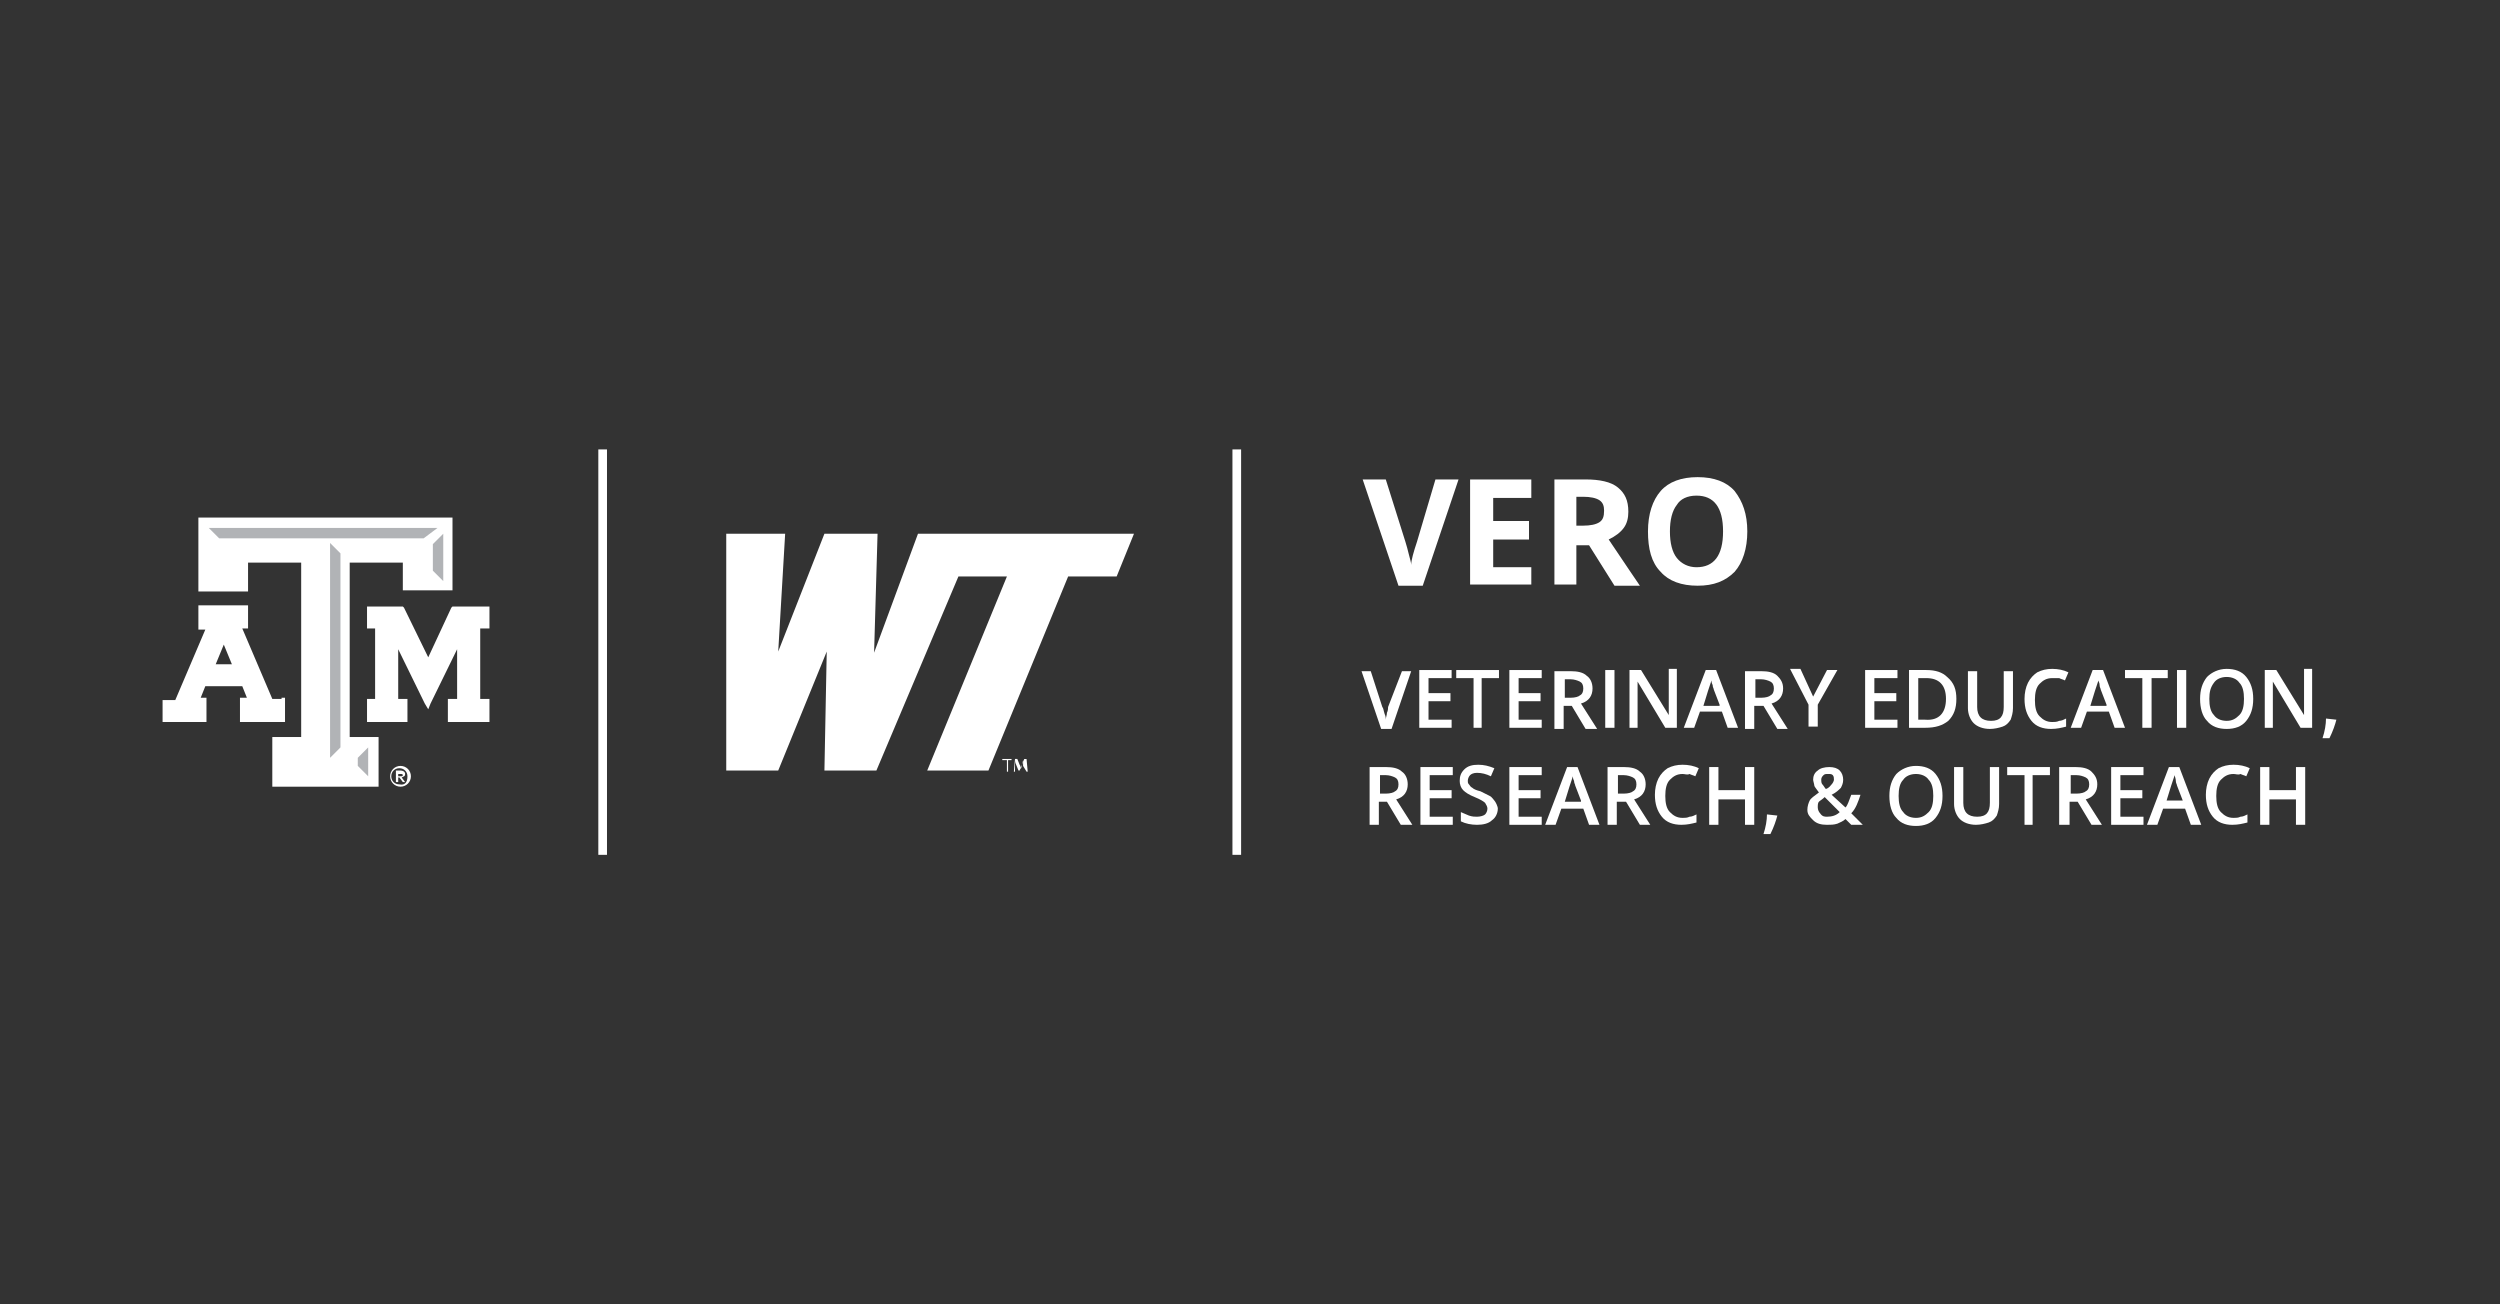 <?xml version="1.0" encoding="UTF-8" standalone="no"?>
<!-- Generator: Adobe Illustrator 24.3.0, SVG Export Plug-In . SVG Version: 6.00 Build 0)  -->

<svg
   version="1.1"
   id="Layer_1"
   x="0px"
   y="0px"
   viewBox="0 0 230 120"
   xml:space="preserve"
   sodipodi:docname="tamu.svg"
   width="230"
   height="120"
   inkscape:version="1.1.2 (0a00cf5339, 2022-02-04, custom)"
   xmlns:inkscape="http://www.inkscape.org/namespaces/inkscape"
   xmlns:sodipodi="http://sodipodi.sourceforge.net/DTD/sodipodi-0.dtd"
   xmlns="http://www.w3.org/2000/svg"
   xmlns:svg="http://www.w3.org/2000/svg"><rect x="0" y="0" width="230" height="120" fill="#333333" stroke="none"/><defs
   id="defs6412" /><sodipodi:namedview
   id="namedview6410"
   pagecolor="#ffffff"
   bordercolor="#666666"
   borderopacity="1.0"
   inkscape:pageshadow="2"
   inkscape:pageopacity="0.0"
   inkscape:pagecheckerboard="0"
   showgrid="false"
   fit-margin-top="0"
   fit-margin-left="0"
   fit-margin-right="0"
   fit-margin-bottom="0"
   inkscape:zoom="2.5995086"
   inkscape:cx="331.0241"
   inkscape:cy="110.79017"
   inkscape:window-width="3440"
   inkscape:window-height="1369"
   inkscape:window-x="-8"
   inkscape:window-y="-8"
   inkscape:window-maximized="1"
   inkscape:current-layer="Layer_1"
   width="230px" />
<style
   type="text/css"
   id="style6277">
	.st0{fill:none;stroke:#FFFFFF;stroke-width:0.75;stroke-miterlimit:10;}
	.st1{fill:#FFFFFF;}
	.st2{fill:#B1B3B6;}
	.st3{enable-background:new    ;}
</style>
<g
   id="g1899"
   transform="matrix(0.598,0,0,0.598,-199.618,19.234)"><g
     id="g6407"
     transform="matrix(1.777,0,0,1.777,352.069,30.402)">
	<line
   class="st0"
   x1="96.8"
   y1="3.7"
   x2="96.8"
   y2="38.8"
   id="line6279" />
	<g
   id="g6289">
		<polygon
   class="st1"
   points="70,31.5 75.3,31.5 82.2,14.7 86.4,14.7 87.9,11 69.2,11 65.4,21.3 65.7,11 61.1,11 57.1,21.2 57.7,11 52.6,11 52.6,31.5 57.1,31.5 61.3,21.2 61.1,31.5 65.6,31.5 72.7,14.7 76.9,14.7 "
   id="polygon6281" />
		<g
   id="g6287">
			<path
   class="st1"
   d="m 76.8,30.6 h -0.3 v -0.1 h 0.8 v 0.1 H 77 v 1 h -0.1 v -1 z"
   id="path6283" />
			<path
   class="st1"
   d="m 78.3,31.1 c 0,-0.1 0,-0.3 0,-0.5 v 0 c 0,0.1 -0.1,0.3 -0.1,0.4 L 78,31.5 H 77.9 L 77.7,31 c -0.1,-0.2 -0.1,-0.3 -0.1,-0.4 v 0 c 0,0.1 0,0.3 0,0.5 v 0.5 h -0.1 l 0.1,-1.1 h 0.2 L 78,31 c 0.1,0.1 0.1,0.3 0.1,0.4 v 0 c 0,-0.1 0.1,-0.2 0.1,-0.4 l 0.2,-0.5 h 0.2 l 0.1,1.1 h -0.1 z"
   id="path6285" />
		</g>
	</g>
	<line
   class="st0"
   x1="41.9"
   y1="3.7"
   x2="41.9"
   y2="38.8"
   id="line6291" />
	<g
   id="g6313">
		<path
   class="st1"
   d="m 23.5,32 c 0,-0.5 0.4,-0.9 0.9,-0.9 0.5,0 0.9,0.4 0.9,0.9 0,0.5 -0.4,0.9 -0.9,0.9 -0.5,0 -0.9,-0.4 -0.9,-0.9 m 1.5,0 c 0,-0.4 -0.3,-0.7 -0.7,-0.7 -0.4,0 -0.7,0.3 -0.7,0.7 0,0.4 0.3,0.7 0.7,0.7 0.5,0.1 0.7,-0.2 0.7,-0.7 m -1,-0.5 h 0.4 c 0.2,0 0.4,0.1 0.4,0.3 0,0.2 -0.1,0.2 -0.3,0.3 l 0.3,0.4 h -0.2 l -0.3,-0.4 h -0.1 v 0.4 H 24 Z m 0.2,0.5 h 0.2 c 0.1,0 0.2,0 0.2,-0.1 0,-0.1 -0.1,-0.1 -0.2,-0.1 h -0.2 z"
   id="path6293" />
		<g
   id="g6311">
			<polygon
   class="st1"
   points="22.2,19.2 22.2,25.3 21.7,25.3 21.5,25.3 21.5,25.6 21.5,27 21.5,27.3 21.7,27.3 24.8,27.3 25,27.3 25,27 25,25.6 25,25.3 24.8,25.3 24.2,25.3 24.2,21 26.5,25.7 26.8,26.2 27,25.7 29.3,21 29.3,25.3 28.8,25.3 28.5,25.3 28.5,25.6 28.5,27 28.5,27.3 28.8,27.3 31.9,27.3 32.1,27.3 32.1,27 32.1,25.6 32.1,25.3 31.9,25.3 31.3,25.3 31.3,19.2 31.9,19.2 32.1,19.2 32.1,19 32.1,17.5 32.1,17.3 31.9,17.3 29,17.3 28.9,17.3 28.8,17.4 26.8,21.7 24.7,17.4 24.6,17.3 24.5,17.3 21.8,17.3 21.5,17.3 21.5,17.5 21.5,19 21.5,19.2 21.8,19.2 "
   id="polygon6295" />
			<path
   class="st1"
   d="m 14.1,25.3 h -0.8 l -2.6,-6.1 h 0.2 0.3 V 19 17.5 17.2 H 10.9 7.2 6.9 v 0.3 1.5 0.3 H 7.2 7.5 L 4.9,25.4 H 4 3.8 v 0.3 1.3 0.3 H 4 7.3 7.6 V 27 25.5 25.2 H 7.4 7.1 l 0.4,-1 h 3.2 l 0.4,1 h -0.3 -0.3 v 0.3 1.5 0.3 h 0.3 3.3 0.3 V 27 25.5 25.2 h -0.3 z m -4.3,-3 H 8.4 l 0.7,-1.7 z"
   id="path6297" />
			<polygon
   class="st1"
   points="13.3,28.6 13.3,28.9 13.3,32.6 13.3,32.9 13.6,32.9 22.2,32.9 22.5,32.9 22.5,32.6 22.5,28.9 22.5,28.6 22.2,28.6 20,28.6 20,13.5 24.6,13.5 24.6,15.6 24.6,15.9 24.9,15.9 28.6,15.9 28.9,15.9 28.9,15.6 28.9,9.9 28.9,9.6 28.6,9.6 7.2,9.6 6.9,9.6 6.9,9.9 6.9,15.7 6.9,16 7.2,16 10.9,16 11.2,16 11.2,15.7 11.2,13.5 15.8,13.5 15.8,28.6 13.6,28.6 "
   id="polygon6299" />
			<g
   id="g6309">
				<polygon
   class="st2"
   points="21.6,32 20.7,31.1 20.7,30.4 21.6,29.5 "
   id="polygon6301" />
				<polygon
   class="st2"
   points="18.3,11.8 19.2,12.7 19.2,29.5 18.3,30.4 "
   id="polygon6303" />
				<polygon
   class="st2"
   points="27.6,10.5 26.4,11.4 8.7,11.4 7.8,10.5 "
   id="polygon6305" />
				<polygon
   class="st2"
   points="27.2,11.9 28.1,11 28.1,15.1 27.2,14.2 "
   id="polygon6307" />
			</g>
		</g>
	</g>
	<g
   id="g6405">
		<g
   class="st3"
   id="g6355">
			<path
   class="st1"
   d="m 111.1,22.9 h 0.8 l -1.7,5 h -0.9 l -1.7,-5 h 0.8 l 1,3.1 c 0.1,0.1 0.1,0.3 0.2,0.6 0.1,0.2 0.1,0.4 0.1,0.5 0,-0.2 0.1,-0.4 0.1,-0.6 0.1,-0.2 0.1,-0.4 0.1,-0.5 z"
   id="path6315" />
			<path
   class="st1"
   d="m 115.4,27.8 h -2.8 v -5 h 2.8 v 0.7 h -2 v 1.3 h 1.9 v 0.7 h -1.9 v 1.6 h 2 z"
   id="path6317" />
			<path
   class="st1"
   d="m 118.1,27.8 h -0.8 v -4.3 h -1.5 v -0.7 h 3.7 v 0.7 H 118 v 4.3 z"
   id="path6319" />
			<path
   class="st1"
   d="m 123.2,27.8 h -2.8 v -5 h 2.8 v 0.7 h -2 v 1.3 h 1.9 v 0.7 h -1.9 v 1.6 h 2 z"
   id="path6321" />
			<path
   class="st1"
   d="m 125.1,25.9 v 2 h -0.8 v -5 h 1.4 c 0.6,0 1.1,0.1 1.4,0.4 0.3,0.2 0.5,0.6 0.5,1.1 0,0.6 -0.3,1.1 -1,1.3 l 1.4,2.2 h -1 l -1.2,-2 z m 0,-0.7 h 0.6 c 0.4,0 0.7,-0.1 0.8,-0.2 0.2,-0.1 0.3,-0.3 0.3,-0.6 0,-0.3 -0.1,-0.5 -0.3,-0.6 -0.2,-0.1 -0.5,-0.2 -0.8,-0.2 h -0.5 v 1.6 z"
   id="path6323" />
			<path
   class="st1"
   d="m 128.7,27.8 v -5 h 0.8 v 5 z"
   id="path6325" />
			<path
   class="st1"
   d="m 134.9,27.8 h -1 l -2.4,-4 v 0 0.2 c 0,0.4 0,0.8 0,1.2 v 2.6 h -0.7 v -5 h 1 l 2.4,3.9 v 0 c 0,-0.1 0,-0.2 0,-0.6 0,-0.3 0,-0.6 0,-0.8 v -2.6 h 0.7 z"
   id="path6327" />
			<path
   class="st1"
   d="m 139.3,27.8 -0.5,-1.4 h -1.9 l -0.5,1.4 h -0.9 l 1.9,-5 h 0.9 l 1.9,5 z m -0.7,-2 -0.5,-1.3 c 0,-0.1 -0.1,-0.2 -0.1,-0.4 -0.1,-0.2 -0.1,-0.3 -0.1,-0.4 -0.1,0.3 -0.2,0.6 -0.3,0.9 l -0.4,1.3 h 1.4 z"
   id="path6329" />
			<path
   class="st1"
   d="m 141.6,25.9 v 2 h -0.8 v -5 h 1.4 c 0.6,0 1.1,0.1 1.4,0.4 0.3,0.3 0.5,0.6 0.5,1.1 0,0.6 -0.3,1.1 -1,1.3 l 1.4,2.2 h -0.9 l -1.2,-2 z m 0,-0.7 h 0.6 c 0.4,0 0.7,-0.1 0.8,-0.2 0.2,-0.1 0.3,-0.3 0.3,-0.6 0,-0.3 -0.1,-0.5 -0.3,-0.6 -0.2,-0.1 -0.5,-0.2 -0.8,-0.2 h -0.5 v 1.6 z"
   id="path6331" />
			<path
   class="st1"
   d="m 146.7,25.1 1.2,-2.3 h 0.9 l -1.7,3 v 1.9 h -0.8 v -1.9 l -1.6,-3.1 h 0.9 z"
   id="path6333" />
			<path
   class="st1"
   d="m 154,27.8 h -2.8 v -5 h 2.8 v 0.7 h -2 v 1.3 h 1.9 v 0.7 H 152 v 1.6 h 2 z"
   id="path6335" />
			<path
   class="st1"
   d="m 159.1,25.3 c 0,0.8 -0.2,1.4 -0.7,1.9 -0.5,0.4 -1.1,0.6 -2,0.6 H 155 v -5 h 1.5 c 0.8,0 1.4,0.2 1.8,0.6 0.6,0.5 0.8,1.1 0.8,1.9 z m -0.9,0 c 0,-1.2 -0.6,-1.8 -1.7,-1.8 h -0.7 v 3.6 h 0.6 c 1.2,0.1 1.8,-0.6 1.8,-1.8 z"
   id="path6337" />
			<path
   class="st1"
   d="m 164,22.9 v 3.2 c 0,0.4 -0.1,0.7 -0.2,1 -0.2,0.3 -0.4,0.5 -0.7,0.6 -0.3,0.1 -0.7,0.2 -1.1,0.2 -0.6,0 -1.1,-0.2 -1.4,-0.5 -0.3,-0.3 -0.5,-0.8 -0.5,-1.3 v -3.2 h 0.8 V 26 c 0,0.4 0.1,0.7 0.3,0.9 0.2,0.2 0.5,0.3 0.9,0.3 0.8,0 1.1,-0.4 1.1,-1.2 v -3.1 z"
   id="path6339" />
			<path
   class="st1"
   d="m 167.4,23.5 c -0.5,0 -0.8,0.2 -1.1,0.5 -0.3,0.3 -0.4,0.8 -0.4,1.4 0,0.6 0.1,1.1 0.4,1.4 0.3,0.3 0.6,0.5 1.1,0.5 0.2,0 0.4,0 0.6,-0.1 0.2,0 0.4,-0.1 0.6,-0.2 v 0.7 c -0.4,0.1 -0.8,0.2 -1.3,0.2 -0.7,0 -1.3,-0.2 -1.7,-0.7 -0.4,-0.5 -0.6,-1.1 -0.6,-1.9 0,-0.5 0.1,-1 0.3,-1.4 0.2,-0.4 0.5,-0.7 0.8,-0.9 0.4,-0.2 0.8,-0.3 1.3,-0.3 0.5,0 1,0.1 1.4,0.3 l -0.3,0.7 c -0.2,-0.1 -0.3,-0.1 -0.5,-0.2 -0.2,0 -0.4,0 -0.6,0 z"
   id="path6341" />
			<path
   class="st1"
   d="m 172.8,27.8 -0.5,-1.4 h -1.9 l -0.5,1.4 H 169 l 1.9,-5 h 0.9 l 1.9,5 z m -0.7,-2 -0.5,-1.3 c 0,-0.1 -0.1,-0.2 -0.1,-0.4 0,-0.2 -0.1,-0.3 -0.1,-0.4 -0.1,0.3 -0.2,0.6 -0.3,0.9 l -0.4,1.3 h 1.4 z"
   id="path6343" />
			<path
   class="st1"
   d="m 176,27.8 h -0.8 v -4.3 h -1.5 v -0.7 h 3.7 v 0.7 H 176 Z"
   id="path6345" />
			<path
   class="st1"
   d="m 178.2,27.8 v -5 h 0.8 v 5 z"
   id="path6347" />
			<path
   class="st1"
   d="m 184.8,25.3 c 0,0.8 -0.2,1.4 -0.6,1.9 -0.4,0.5 -1,0.7 -1.7,0.7 -0.7,0 -1.3,-0.2 -1.7,-0.7 -0.4,-0.4 -0.6,-1.1 -0.6,-1.9 0,-0.8 0.2,-1.4 0.6,-1.9 0.4,-0.4 1,-0.7 1.7,-0.7 0.7,0 1.3,0.2 1.7,0.7 0.4,0.5 0.6,1.1 0.6,1.9 z m -3.8,0 c 0,0.6 0.1,1.1 0.4,1.4 0.2,0.3 0.6,0.5 1.1,0.5 0.5,0 0.8,-0.2 1.1,-0.5 0.3,-0.3 0.4,-0.8 0.4,-1.4 0,-0.6 -0.1,-1.1 -0.4,-1.4 -0.2,-0.3 -0.6,-0.5 -1.1,-0.5 -0.5,0 -0.9,0.2 -1.1,0.5 -0.3,0.4 -0.4,0.8 -0.4,1.4 z"
   id="path6349" />
			<path
   class="st1"
   d="m 189.9,27.8 h -1 l -2.4,-4 v 0 0.2 c 0,0.4 0,0.8 0,1.2 v 2.6 h -0.7 v -5 h 1 l 2.4,3.9 v 0 c 0,-0.1 0,-0.2 0,-0.6 0,-0.3 0,-0.6 0,-0.8 v -2.6 h 0.7 z"
   id="path6351" />
			<path
   class="st1"
   d="m 192,27.1 c -0.1,0.4 -0.3,1 -0.6,1.6 h -0.6 c 0.2,-0.6 0.3,-1.2 0.3,-1.7 z"
   id="path6353" />
		</g>
		<g
   class="st3"
   id="g6393">
			<path
   class="st1"
   d="m 109.1,34.2 v 2 h -0.8 v -5 h 1.4 c 0.6,0 1.1,0.1 1.4,0.4 0.3,0.2 0.5,0.6 0.5,1.1 0,0.6 -0.3,1.1 -1,1.3 l 1.4,2.2 h -1 l -1.2,-2 z m 0,-0.7 h 0.6 c 0.4,0 0.7,-0.1 0.8,-0.2 0.2,-0.1 0.3,-0.3 0.3,-0.6 0,-0.3 -0.1,-0.5 -0.3,-0.6 -0.2,-0.1 -0.5,-0.2 -0.8,-0.2 h -0.5 v 1.6 z"
   id="path6357" />
			<path
   class="st1"
   d="m 115.5,36.2 h -2.8 v -5 h 2.8 v 0.7 h -2 v 1.3 h 1.9 v 0.7 h -1.9 v 1.6 h 2 z"
   id="path6359" />
			<path
   class="st1"
   d="m 119.4,34.8 c 0,0.4 -0.2,0.8 -0.5,1 -0.3,0.3 -0.8,0.4 -1.3,0.4 -0.5,0 -1,-0.1 -1.4,-0.3 v -0.8 c 0.2,0.1 0.5,0.2 0.7,0.3 0.3,0.1 0.5,0.1 0.7,0.1 0.3,0 0.6,-0.1 0.7,-0.2 0.1,-0.1 0.2,-0.3 0.2,-0.5 0,-0.2 -0.1,-0.3 -0.2,-0.5 -0.1,-0.1 -0.4,-0.3 -0.9,-0.5 -0.5,-0.2 -0.8,-0.4 -1,-0.6 -0.2,-0.2 -0.3,-0.5 -0.3,-0.8 0,-0.4 0.1,-0.7 0.4,-1 0.3,-0.3 0.7,-0.4 1.2,-0.4 0.5,0 0.9,0.1 1.4,0.3 l -0.3,0.7 c -0.4,-0.2 -0.8,-0.3 -1.2,-0.3 -0.3,0 -0.5,0.1 -0.6,0.2 -0.1,0.1 -0.2,0.3 -0.2,0.5 0,0.1 0,0.2 0.1,0.3 0.1,0.1 0.1,0.2 0.3,0.3 0.1,0.1 0.3,0.2 0.7,0.3 0.4,0.2 0.6,0.3 0.8,0.4 0.2,0.1 0.3,0.3 0.4,0.4 0.1,0.1 0.3,0.5 0.3,0.7 z"
   id="path6361" />
			<path
   class="st1"
   d="m 123.2,36.2 h -2.8 v -5 h 2.8 v 0.7 h -2 v 1.3 h 1.9 v 0.7 h -1.9 v 1.6 h 2 z"
   id="path6363" />
			<path
   class="st1"
   d="m 127.3,36.2 -0.5,-1.4 h -1.9 l -0.5,1.4 h -0.9 l 1.9,-5 h 0.9 l 1.9,5 z m -0.7,-2.1 -0.5,-1.3 c 0,-0.1 -0.1,-0.2 -0.1,-0.4 -0.1,-0.2 -0.1,-0.3 -0.1,-0.4 -0.1,0.3 -0.2,0.6 -0.3,0.9 l -0.4,1.3 h 1.4 z"
   id="path6365" />
			<path
   class="st1"
   d="m 129.7,34.2 v 2 h -0.8 v -5 h 1.4 c 0.6,0 1.1,0.1 1.4,0.4 0.3,0.2 0.5,0.6 0.5,1.1 0,0.6 -0.3,1.1 -1,1.3 l 1.4,2.2 h -0.9 l -1.2,-2 z m 0,-0.7 h 0.6 c 0.4,0 0.7,-0.1 0.8,-0.2 0.2,-0.1 0.3,-0.3 0.3,-0.6 0,-0.3 -0.1,-0.5 -0.3,-0.6 -0.2,-0.1 -0.5,-0.2 -0.8,-0.2 h -0.5 v 1.6 z"
   id="path6367" />
			<path
   class="st1"
   d="m 135.4,31.8 c -0.5,0 -0.8,0.2 -1.1,0.5 -0.3,0.3 -0.4,0.8 -0.4,1.4 0,0.6 0.1,1.1 0.4,1.4 0.3,0.3 0.6,0.5 1.1,0.5 0.2,0 0.4,0 0.6,-0.1 0.2,0 0.4,-0.1 0.6,-0.2 V 36 c -0.4,0.1 -0.8,0.2 -1.3,0.2 -0.7,0 -1.3,-0.2 -1.7,-0.7 -0.4,-0.5 -0.6,-1.1 -0.6,-1.9 0,-0.5 0.1,-1 0.3,-1.4 0.2,-0.4 0.5,-0.7 0.8,-0.9 0.4,-0.2 0.8,-0.3 1.3,-0.3 0.5,0 1,0.1 1.4,0.3 l -0.3,0.7 c -0.2,-0.1 -0.3,-0.1 -0.5,-0.2 -0.2,0.1 -0.4,0 -0.6,0 z"
   id="path6369" />
			<path
   class="st1"
   d="m 141.6,36.2 h -0.8 V 34 h -2.3 v 2.2 h -0.8 v -5 h 0.8 v 2 h 2.3 v -2 h 0.8 z"
   id="path6371" />
			<path
   class="st1"
   d="m 143.6,35.4 c -0.1,0.4 -0.3,1 -0.6,1.6 h -0.6 c 0.2,-0.6 0.3,-1.2 0.3,-1.7 z"
   id="path6373" />
			<path
   class="st1"
   d="m 146.2,34.9 c 0,-0.3 0.1,-0.6 0.2,-0.8 0.1,-0.2 0.4,-0.4 0.8,-0.7 -0.2,-0.3 -0.4,-0.5 -0.4,-0.6 0,-0.1 -0.1,-0.4 -0.1,-0.5 0,-0.3 0.1,-0.6 0.4,-0.8 0.2,-0.2 0.6,-0.3 1,-0.3 0.4,0 0.7,0.1 0.9,0.3 0.2,0.2 0.3,0.5 0.3,0.8 0,0.3 -0.1,0.5 -0.2,0.7 -0.2,0.2 -0.4,0.4 -0.8,0.6 l 1.2,1.1 c 0.2,-0.2 0.3,-0.6 0.5,-1.1 h 0.8 c -0.2,0.6 -0.4,1.2 -0.8,1.6 l 1,1 h -1 l -0.5,-0.5 c -0.2,0.2 -0.5,0.3 -0.7,0.4 -0.3,0.1 -0.6,0.1 -0.9,0.1 -0.5,0 -0.9,-0.1 -1.2,-0.4 -0.3,-0.3 -0.5,-0.5 -0.5,-0.9 z m 1.7,0.6 c 0.4,0 0.8,-0.1 1.1,-0.4 l -1.3,-1.3 c -0.2,0.2 -0.4,0.3 -0.5,0.4 -0.1,0.1 -0.1,0.3 -0.1,0.5 0,0.2 0.1,0.4 0.2,0.5 0.2,0.3 0.4,0.3 0.6,0.3 z m -0.5,-3.2 c 0,0.1 0,0.3 0.1,0.4 0.1,0.1 0.2,0.3 0.3,0.4 0.3,-0.1 0.4,-0.3 0.5,-0.4 0.1,-0.1 0.2,-0.3 0.2,-0.4 0,-0.1 0,-0.3 -0.1,-0.4 -0.1,-0.1 -0.2,-0.1 -0.4,-0.1 -0.2,0 -0.3,0 -0.4,0.1 -0.1,0.1 -0.2,0.2 -0.2,0.4 z"
   id="path6375" />
			<path
   class="st1"
   d="m 157.9,33.7 c 0,0.8 -0.2,1.4 -0.6,1.9 -0.4,0.5 -1,0.7 -1.7,0.7 -0.7,0 -1.3,-0.2 -1.7,-0.7 -0.4,-0.4 -0.6,-1.1 -0.6,-1.9 0,-0.8 0.2,-1.4 0.6,-1.9 0.4,-0.4 1,-0.7 1.7,-0.7 0.7,0 1.3,0.2 1.7,0.7 0.4,0.5 0.6,1.1 0.6,1.9 z m -3.8,0 c 0,0.6 0.1,1.1 0.4,1.4 0.2,0.3 0.6,0.5 1.1,0.5 0.5,0 0.8,-0.2 1.1,-0.5 0.3,-0.3 0.4,-0.8 0.4,-1.4 0,-0.6 -0.1,-1.1 -0.4,-1.4 -0.2,-0.3 -0.6,-0.5 -1.1,-0.5 -0.5,0 -0.9,0.2 -1.1,0.5 -0.3,0.3 -0.4,0.8 -0.4,1.4 z"
   id="path6377" />
			<path
   class="st1"
   d="m 162.8,31.2 v 3.2 c 0,0.4 -0.1,0.7 -0.2,1 -0.2,0.3 -0.4,0.5 -0.7,0.6 -0.3,0.1 -0.7,0.2 -1.1,0.2 -0.6,0 -1.1,-0.2 -1.4,-0.5 -0.3,-0.3 -0.5,-0.8 -0.5,-1.3 v -3.2 h 0.8 v 3.1 c 0,0.4 0.1,0.7 0.3,0.9 0.2,0.2 0.5,0.3 0.9,0.3 0.8,0 1.1,-0.4 1.1,-1.2 v -3.1 z"
   id="path6379" />
			<path
   class="st1"
   d="M 165.8,36.2 H 165 v -4.3 h -1.5 v -0.7 h 3.7 v 0.7 h -1.5 v 4.3 z"
   id="path6381" />
			<path
   class="st1"
   d="m 168.9,34.2 v 2 H 168 v -5 h 1.4 c 0.6,0 1.1,0.1 1.4,0.4 0.3,0.3 0.5,0.6 0.5,1.1 0,0.6 -0.3,1.1 -1,1.3 l 1.4,2.2 h -0.9 l -1.2,-2 z m 0,-0.7 h 0.6 c 0.4,0 0.7,-0.1 0.8,-0.2 0.2,-0.1 0.3,-0.3 0.3,-0.6 0,-0.3 -0.1,-0.5 -0.3,-0.6 -0.2,-0.1 -0.5,-0.2 -0.8,-0.2 H 169 v 1.6 z"
   id="path6383" />
			<path
   class="st1"
   d="m 175.3,36.2 h -2.8 v -5 h 2.8 v 0.7 h -2 v 1.3 h 1.9 v 0.7 h -1.9 v 1.6 h 2 z"
   id="path6385" />
			<path
   class="st1"
   d="m 179.4,36.2 -0.5,-1.4 H 177 l -0.5,1.4 h -0.9 l 1.9,-5 h 0.9 l 1.9,5 z m -0.7,-2.1 -0.5,-1.3 c 0,-0.1 -0.1,-0.2 -0.1,-0.4 0,-0.2 -0.1,-0.4 -0.1,-0.5 -0.1,0.3 -0.2,0.6 -0.3,0.9 l -0.4,1.3 z"
   id="path6387" />
			<path
   class="st1"
   d="m 183.1,31.8 c -0.5,0 -0.8,0.2 -1.1,0.5 -0.3,0.3 -0.4,0.8 -0.4,1.4 0,0.6 0.1,1.1 0.4,1.4 0.3,0.3 0.6,0.5 1.1,0.5 0.2,0 0.4,0 0.6,-0.1 0.2,0 0.4,-0.1 0.6,-0.2 V 36 c -0.4,0.1 -0.8,0.2 -1.3,0.2 -0.7,0 -1.3,-0.2 -1.7,-0.7 -0.4,-0.5 -0.6,-1.1 -0.6,-1.9 0,-0.5 0.1,-1 0.3,-1.4 0.2,-0.4 0.5,-0.7 0.8,-0.9 0.4,-0.2 0.8,-0.3 1.3,-0.3 0.5,0 1,0.1 1.4,0.3 l -0.3,0.7 c -0.2,-0.1 -0.3,-0.1 -0.5,-0.2 -0.2,0.1 -0.4,0 -0.6,0 z"
   id="path6389" />
			<path
   class="st1"
   d="m 189.3,36.2 h -0.8 V 34 h -2.3 v 2.2 h -0.8 v -5 h 0.8 v 2 h 2.3 v -2 h 0.8 z"
   id="path6391" />
		</g>
		<g
   class="st3"
   id="g6403">
			<path
   class="st1"
   d="m 114,6.3 h 2 l -3.1,9.2 h -2.1 l -3.1,-9.2 h 2 l 1.7,5.4 c 0.1,0.3 0.2,0.7 0.3,1.1 0.1,0.4 0.2,0.7 0.2,0.9 0,-0.4 0.2,-1.1 0.5,-2 z"
   id="path6395" />
			<path
   class="st1"
   d="M 122.3,15.4 H 117 V 6.3 h 5.3 V 7.9 H 119 v 2 h 3.1 v 1.6 H 119 v 2.4 h 3.3 z"
   id="path6397" />
			<path
   class="st1"
   d="m 126.2,11.9 v 3.5 h -1.9 V 6.3 h 2.7 c 1.2,0 2.2,0.2 2.8,0.7 0.6,0.5 0.9,1.1 0.9,2.1 0,0.5 -0.1,1 -0.4,1.4 -0.3,0.4 -0.7,0.7 -1.3,1 1.4,2.1 2.3,3.4 2.7,4 h -2.2 L 127.3,12 h -1.1 z m 0,-1.6 h 0.6 c 0.6,0 1.1,-0.1 1.4,-0.3 0.3,-0.2 0.4,-0.5 0.4,-1 0,-0.4 -0.1,-0.7 -0.4,-0.9 -0.3,-0.2 -0.8,-0.3 -1.4,-0.3 h -0.6 z"
   id="path6399" />
			<path
   class="st1"
   d="m 141,10.8 c 0,1.5 -0.4,2.7 -1.1,3.5 -0.8,0.8 -1.8,1.2 -3.2,1.2 -1.4,0 -2.5,-0.4 -3.2,-1.2 -0.8,-0.8 -1.1,-2 -1.1,-3.5 0,-1.5 0.4,-2.7 1.1,-3.5 0.7,-0.8 1.8,-1.2 3.2,-1.2 1.4,0 2.5,0.4 3.2,1.2 0.7,0.9 1.1,2 1.1,3.5 z m -6.7,0 c 0,1 0.2,1.8 0.6,2.3 0.4,0.5 1,0.8 1.7,0.8 1.5,0 2.3,-1 2.3,-3.1 0,-2.1 -0.8,-3.1 -2.3,-3.1 -0.8,0 -1.4,0.3 -1.7,0.8 -0.4,0.5 -0.6,1.3 -0.6,2.3 z"
   id="path6401" />
		</g>
	</g>
</g></g>
</svg>
